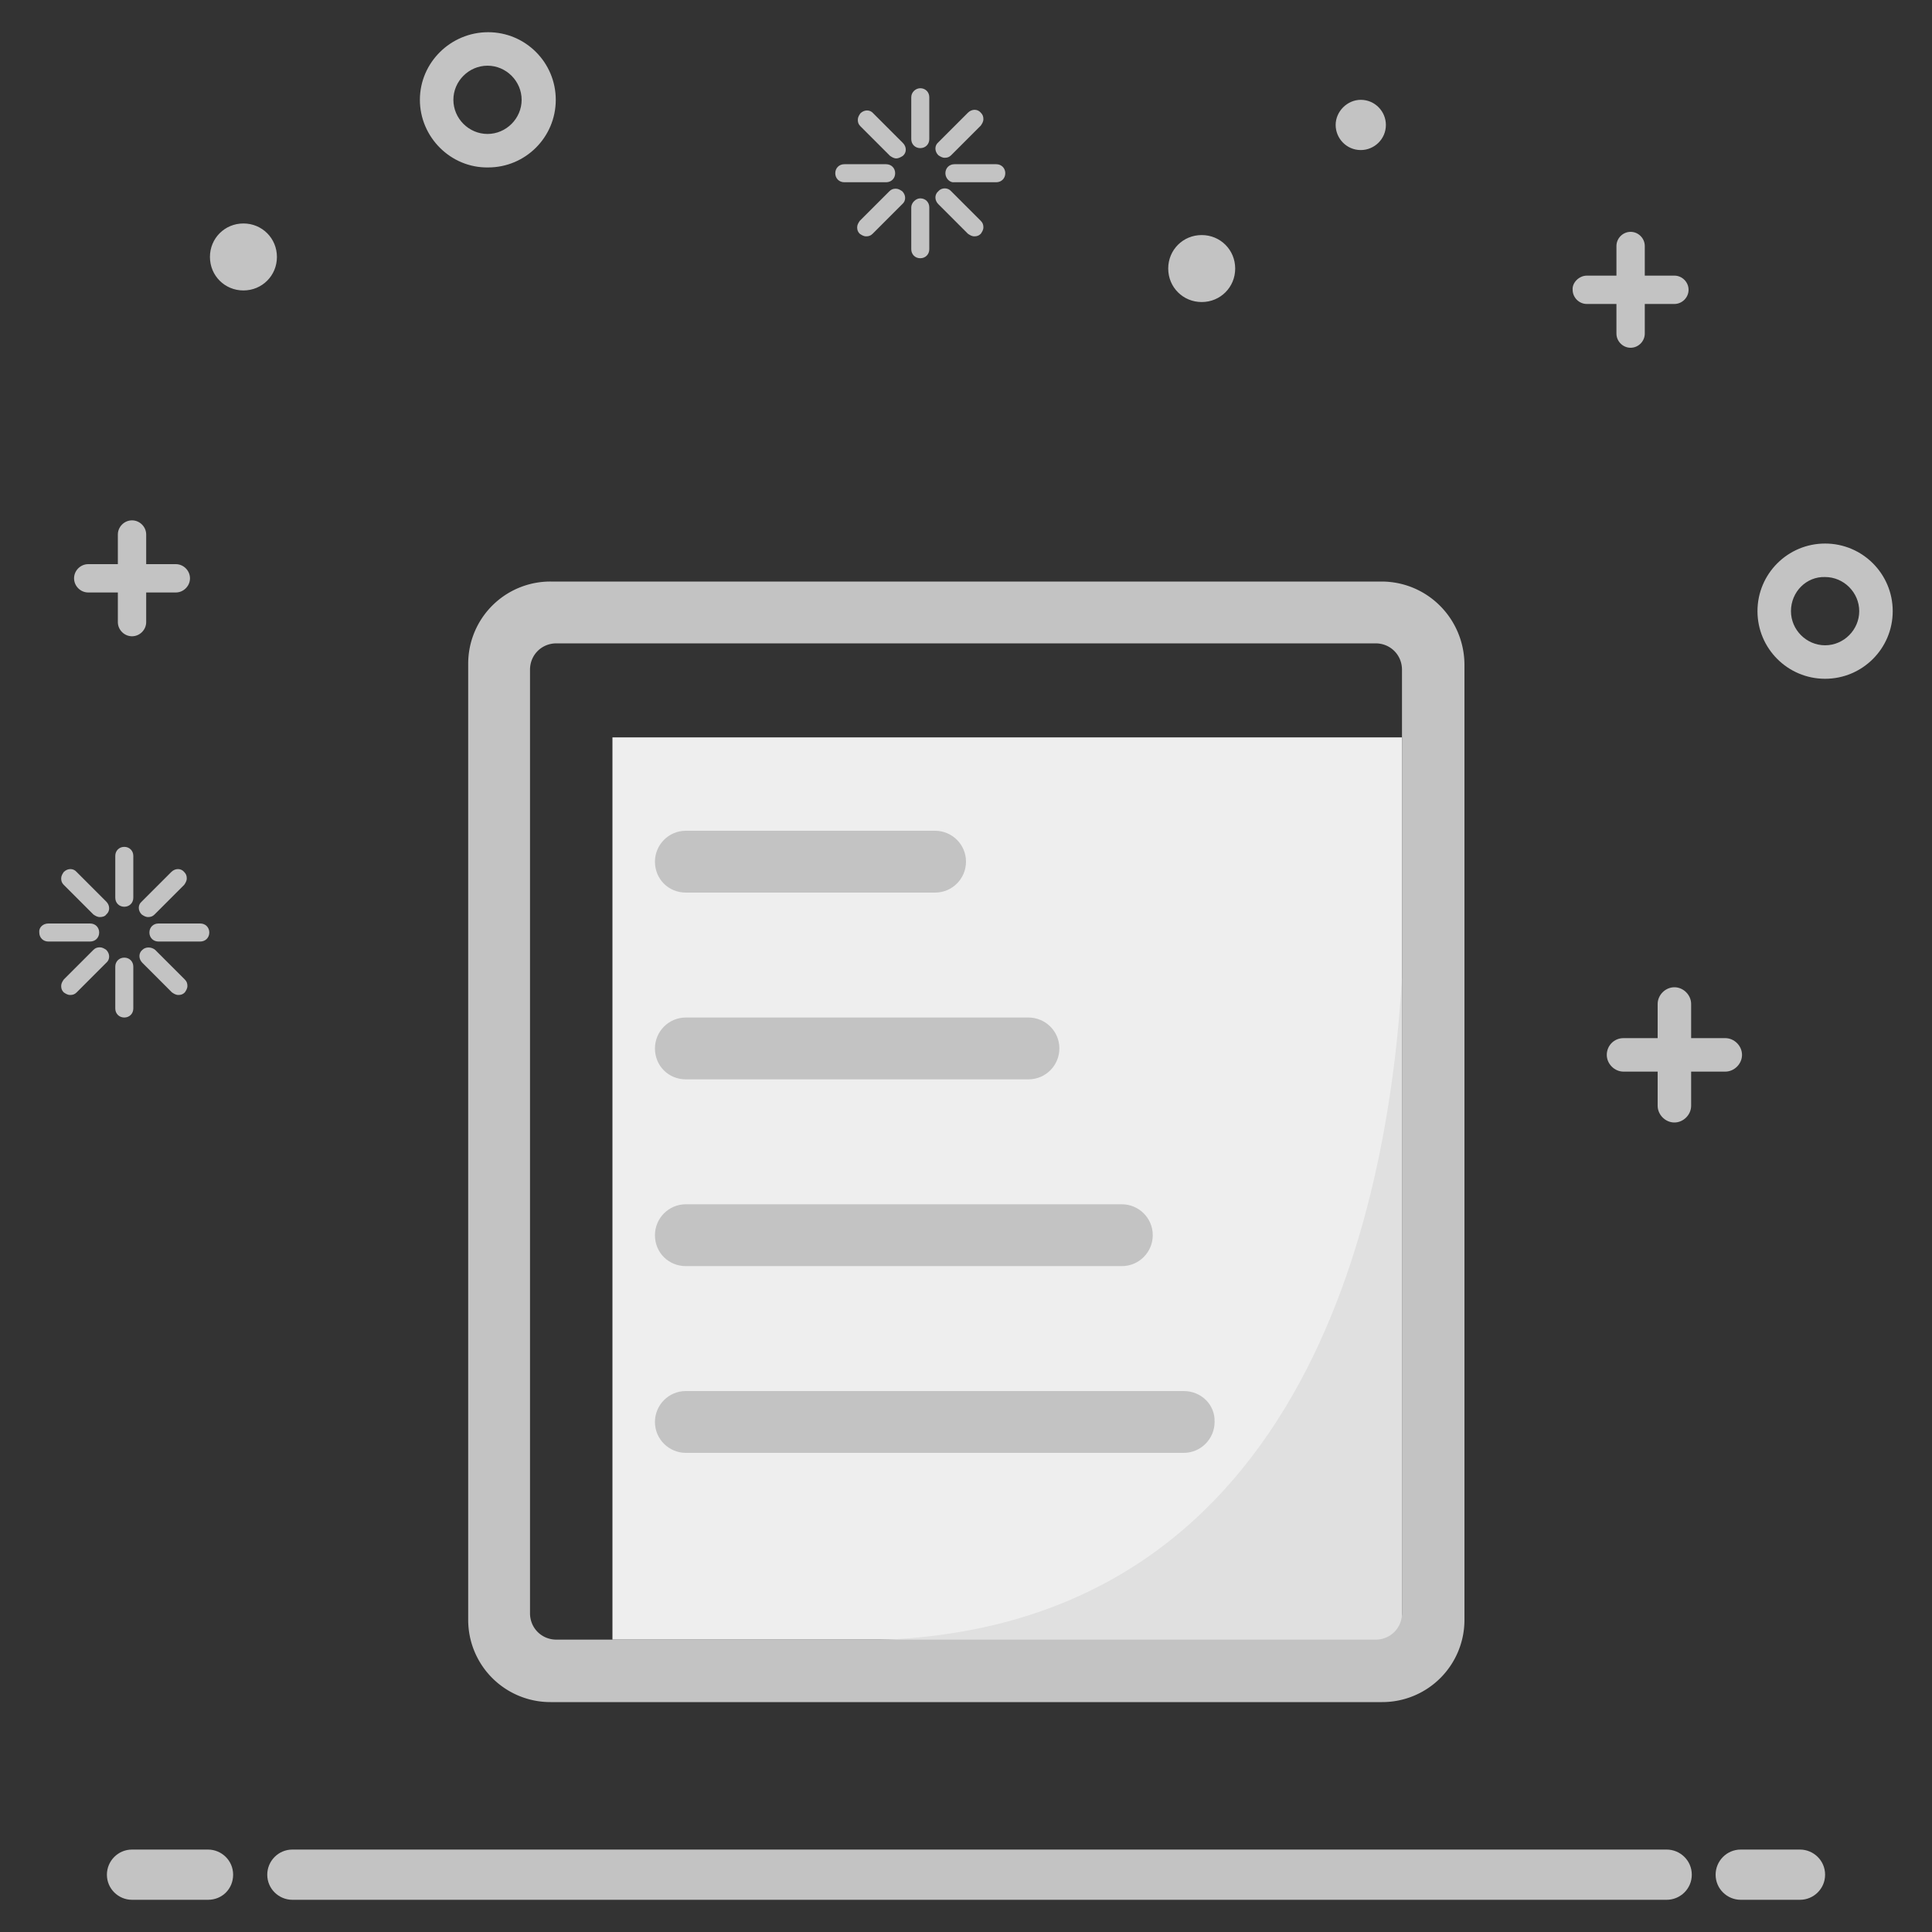 <?xml version="1.0" standalone="no"?><!DOCTYPE svg PUBLIC "-//W3C//DTD SVG 1.1//EN" "http://www.w3.org/Graphics/SVG/1.1/DTD/svg11.dtd"><svg t="1545383679403" class="icon" style="" viewBox="0 0 1024 1024" version="1.1" xmlns="http://www.w3.org/2000/svg" p-id="28517" xmlns:xlink="http://www.w3.org/1999/xlink" width="200" height="200"><rect x="0" y="0" width="1024" height="1024" fill="#333333" stroke="none"/><defs><style type="text/css"></style></defs><path d="M222.55 52.907c0-19.798 16.383-35.84 36.18-35.84s35.84 16.042 35.84 35.84-16.042 35.84-35.84 35.84c-19.797 0.341-36.18-16.043-36.18-35.84z m17.749 0c0 9.898 8.192 18.09 18.09 18.09s18.091-8.192 18.091-18.09-8.192-18.091-18.09-18.091-18.091 8.192-18.091 18.09z m600.746 93.184h15.702v-15.702c0-4.096 3.413-7.509 7.509-7.509s7.51 3.413 7.51 7.51v15.7h15.7c4.097 0 7.51 3.414 7.51 7.51s-3.413 7.51-7.51 7.51h-15.7v15.7c0 4.097-3.414 7.51-7.51 7.51s-7.51-3.413-7.51-7.51v-15.7h-15.7c-4.097 0-7.51-3.414-7.51-7.51-0.341-3.755 3.413-7.51 7.51-7.51zM46.763 299.008h15.701v-15.701c0-4.096 3.413-7.51 7.51-7.51 4.095 0 7.509 3.414 7.509 7.51v15.701h15.701c4.096 0 7.51 3.413 7.51 7.51 0 4.095-3.414 7.509-7.51 7.509H77.483v15.701c0 4.096-3.414 7.51-7.51 7.51s-7.509-3.414-7.509-7.51v-15.701H46.763c-4.096 0-7.51-3.414-7.51-7.51s3.414-7.509 7.51-7.509zM860.5 550.229h18.091v-18.09c0-4.779 4.096-8.875 8.875-8.875 4.778 0 8.874 4.096 8.874 8.875v18.09h18.091c4.779 0 8.875 4.096 8.875 8.875s-4.096 8.875-8.875 8.875h-18.09v18.09c0 4.779-4.097 8.875-8.875 8.875-4.779 0-8.875-4.096-8.875-8.875v-18.09h-18.09c-4.78 0-8.875-4.096-8.875-8.875s3.754-8.875 8.874-8.875zM707.925 66.22c0 7.168 5.803 13.312 13.312 13.312 7.168 0 13.312-5.803 13.312-13.312 0-7.168-5.802-13.312-13.312-13.312-7.168 0-13.312 6.144-13.312 13.312z m-596.65 69.973c0 9.899 7.85 17.75 17.749 17.75s17.75-7.851 17.75-17.75c0-9.899-7.851-17.75-17.75-17.75-9.899 0-17.75 7.851-17.75 17.75z m507.904 6.144c0 9.899 7.85 17.75 17.749 17.75s17.75-7.851 17.75-17.75c0-9.899-7.851-17.75-17.75-17.75s-17.75 7.851-17.75 17.75z m312.32 181.59c0-19.798 16.042-35.84 35.84-35.84s35.84 16.042 35.84 35.84-16.043 35.84-35.84 35.84-35.84-16.043-35.84-35.84z m17.749 0c0 9.898 8.192 18.09 18.09 18.09s18.091-8.192 18.091-18.09-8.192-18.091-18.09-18.091c-9.899-0.342-18.091 7.85-18.091 18.09zM513.024 59.732c2.048-2.048 5.12-2.048 6.827 0 1.024 1.024 1.365 2.048 1.365 3.414s-0.683 2.389-1.365 3.413l-15.702 15.701c-1.024 1.024-2.048 1.366-3.413 1.366s-2.39-0.683-3.413-1.366c-2.048-2.048-2.048-5.12 0-6.826l15.701-15.702z m-41.643 41.643c1.024-1.024 2.048-1.365 3.414-1.365s2.389 0.682 3.413 1.365c2.048 2.048 2.048 5.12 0 6.827l-15.701 15.701c-1.024 1.024-2.048 1.365-3.414 1.365s-2.389-0.682-3.413-1.365c-1.024-1.024-1.365-2.048-1.365-3.413s0.682-2.39 1.365-3.414l15.701-15.701z m3.755-17.408c-1.365 0-2.39-0.683-3.413-1.365L456.02 66.9c-1.024-1.024-1.365-2.048-1.365-3.413s0.683-2.39 1.365-3.413c2.048-2.048 5.12-2.048 6.827 0l15.701 15.701c2.048 2.048 2.048 5.12 0 6.827-1.024 0.682-2.389 1.365-3.413 1.365z m29.013 17.408l15.702 15.701c1.024 1.024 1.365 2.048 1.365 3.414s-0.683 2.389-1.365 3.413c-1.024 1.024-2.048 1.365-3.414 1.365s-2.389-0.682-3.413-1.365l-15.701-15.701c-2.048-2.048-2.048-5.12 0-6.827 1.706-2.048 5.12-2.048 6.826 0z m-3.072-9.557c0-2.731 2.048-4.779 4.779-4.779h22.187c2.73 0 4.778 2.048 4.778 4.779 0 2.73-2.048 4.778-4.778 4.778h-22.187c-2.39 0.342-4.779-2.048-4.779-4.778z m-53.589-4.779h22.187c2.73 0 4.778 2.048 4.778 4.779 0 2.73-2.048 4.778-4.778 4.778h-22.187c-2.73 0-4.779-2.048-4.779-4.778 0-2.731 2.048-4.779 4.779-4.779z m40.277-40.277c2.731 0 4.779 2.048 4.779 4.778v22.187c0 2.73-2.048 4.779-4.779 4.779s-4.778-2.048-4.778-4.779V51.541c0-2.73 2.389-4.778 4.778-4.778z m0 58.368c2.731 0 4.779 2.048 4.779 4.778v22.187c0 2.73-2.048 4.779-4.779 4.779s-4.778-2.048-4.778-4.779v-22.187c0-2.389 2.389-4.778 4.778-4.778zM90.795 462.165c2.048-2.048 5.12-2.048 6.826 0 1.024 1.024 1.366 2.048 1.366 3.414s-0.683 2.389-1.366 3.413L81.92 484.693c-1.024 1.024-2.048 1.366-3.413 1.366s-2.39-0.683-3.414-1.366c-2.048-2.048-2.048-5.12 0-6.826l15.702-15.702z m-41.302 41.302c1.024-1.024 2.048-1.366 3.414-1.366s2.389 0.683 3.413 1.366c2.048 2.048 2.048 5.12 0 6.826l-15.701 15.702c-1.024 1.024-2.048 1.365-3.414 1.365s-2.389-0.683-3.413-1.365c-1.024-1.024-1.365-2.048-1.365-3.414s0.682-2.389 1.365-3.413l15.701-15.701z m3.414-17.408c-1.366 0-2.39-0.683-3.414-1.366l-15.701-15.701c-1.024-1.024-1.365-2.048-1.365-3.413s0.682-2.39 1.365-3.414c2.048-2.048 5.12-2.048 6.827 0l15.701 15.702c2.048 2.048 2.048 5.12 0 6.826-0.683 1.024-2.048 1.366-3.413 1.366z m29.354 17.408l15.702 15.701c1.024 1.024 1.365 2.048 1.365 3.413s-0.683 2.39-1.365 3.414c-1.024 1.024-2.048 1.365-3.414 1.365s-2.389-0.683-3.413-1.365l-15.701-15.702c-2.048-2.048-2.048-5.12 0-6.826 1.706-1.707 4.778-1.707 6.826 0z m-3.072-9.216c0-2.731 2.048-4.779 4.779-4.779h22.187c2.73 0 4.778 2.048 4.778 4.779 0 2.73-2.048 4.778-4.778 4.778H83.968c-2.73 0-4.779-2.048-4.779-4.778zM25.6 489.472h22.187c2.73 0 4.778 2.048 4.778 4.779 0 2.73-2.048 4.778-4.778 4.778H25.6c-2.73 0-4.779-2.048-4.779-4.778-0.341-2.731 2.048-4.779 4.779-4.779z m40.277-40.619c2.731 0 4.779 2.048 4.779 4.779v22.187c0 2.73-2.048 4.778-4.779 4.778-2.73 0-4.778-2.048-4.778-4.778v-22.187c0-2.73 2.048-4.779 4.778-4.779z m0 58.71c2.731 0 4.779 2.048 4.779 4.778v22.187c0 2.73-2.048 4.779-4.779 4.779-2.73 0-4.778-2.048-4.778-4.779v-22.187c0-2.73 2.048-4.778 4.778-4.778z m888.15 499.37h-31.403c-7.168 0-13.312-5.802-13.312-13.312 0-7.168 5.803-13.312 13.312-13.312h31.403c7.168 0 13.312 5.803 13.312 13.312s-6.144 13.312-13.312 13.312z m-843.776 0H69.973c-7.168 0-13.312-5.802-13.312-13.312 0-7.168 5.803-13.312 13.312-13.312h40.278c7.168 0 13.312 5.803 13.312 13.312s-5.803 13.312-13.312 13.312z m773.12 0H154.965c-7.168 0-13.312-5.802-13.312-13.312 0-7.168 5.803-13.312 13.312-13.312h728.406c7.168 0 13.312 5.803 13.312 13.312s-6.144 13.312-13.312 13.312z m0 0" fill="#C3C3C3" p-id="28518"></path><path d="M324.608 390.827h418.475v478.208H324.608z" fill="#EEEEEE" p-id="28519"></path><path d="M743.083 518.144c-7.168 123.563-52.224 351.232-288.768 351.232h288.768V518.144z m0-77.824z" fill="#E0E0E0" p-id="28520"></path><path d="M732.16 308.224H291.84a43.557 43.557 0 0 0-43.69 43.69v506.54a43.557 43.557 0 0 0 43.69 43.69h440.661a43.557 43.557 0 0 0 43.691-43.69v-506.54c-0.341-24.234-19.797-43.69-44.032-43.69z m10.923 546.816c0 7.85-6.144 13.995-13.995 13.995H294.912c-7.85 0-13.995-6.144-13.995-13.995V354.987c0-7.851 6.144-13.995 13.995-13.995h434.176c7.85 0 13.995 6.144 13.995 13.995V855.04z" fill="#C3C3C3" p-id="28521"></path><path d="M363.52 473.088h132.096c9.216 0 16.384-7.51 16.384-16.384 0-9.216-7.51-16.384-16.384-16.384H363.52c-9.216 0-16.384 7.51-16.384 16.384 0 9.216 7.168 16.384 16.384 16.384z m0 98.987h181.59c9.215 0 16.383-7.51 16.383-16.384 0-9.216-7.509-16.384-16.384-16.384H363.52c-9.216 0-16.384 7.509-16.384 16.384 0 9.216 7.168 16.384 16.384 16.384z m0 98.986h231.083c9.216 0 16.384-7.509 16.384-16.384 0-9.216-7.51-16.384-16.384-16.384H363.52c-9.216 0-16.384 7.51-16.384 16.384 0 9.216 7.168 16.384 16.384 16.384z m263.85 66.219H363.52c-9.216 0-16.384 7.51-16.384 16.384 0 9.216 7.51 16.384 16.384 16.384h263.85c9.217 0 16.385-7.51 16.385-16.384 0.341-9.216-7.168-16.384-16.384-16.384z" fill="#C3C3C3" p-id="28522"></path></svg>